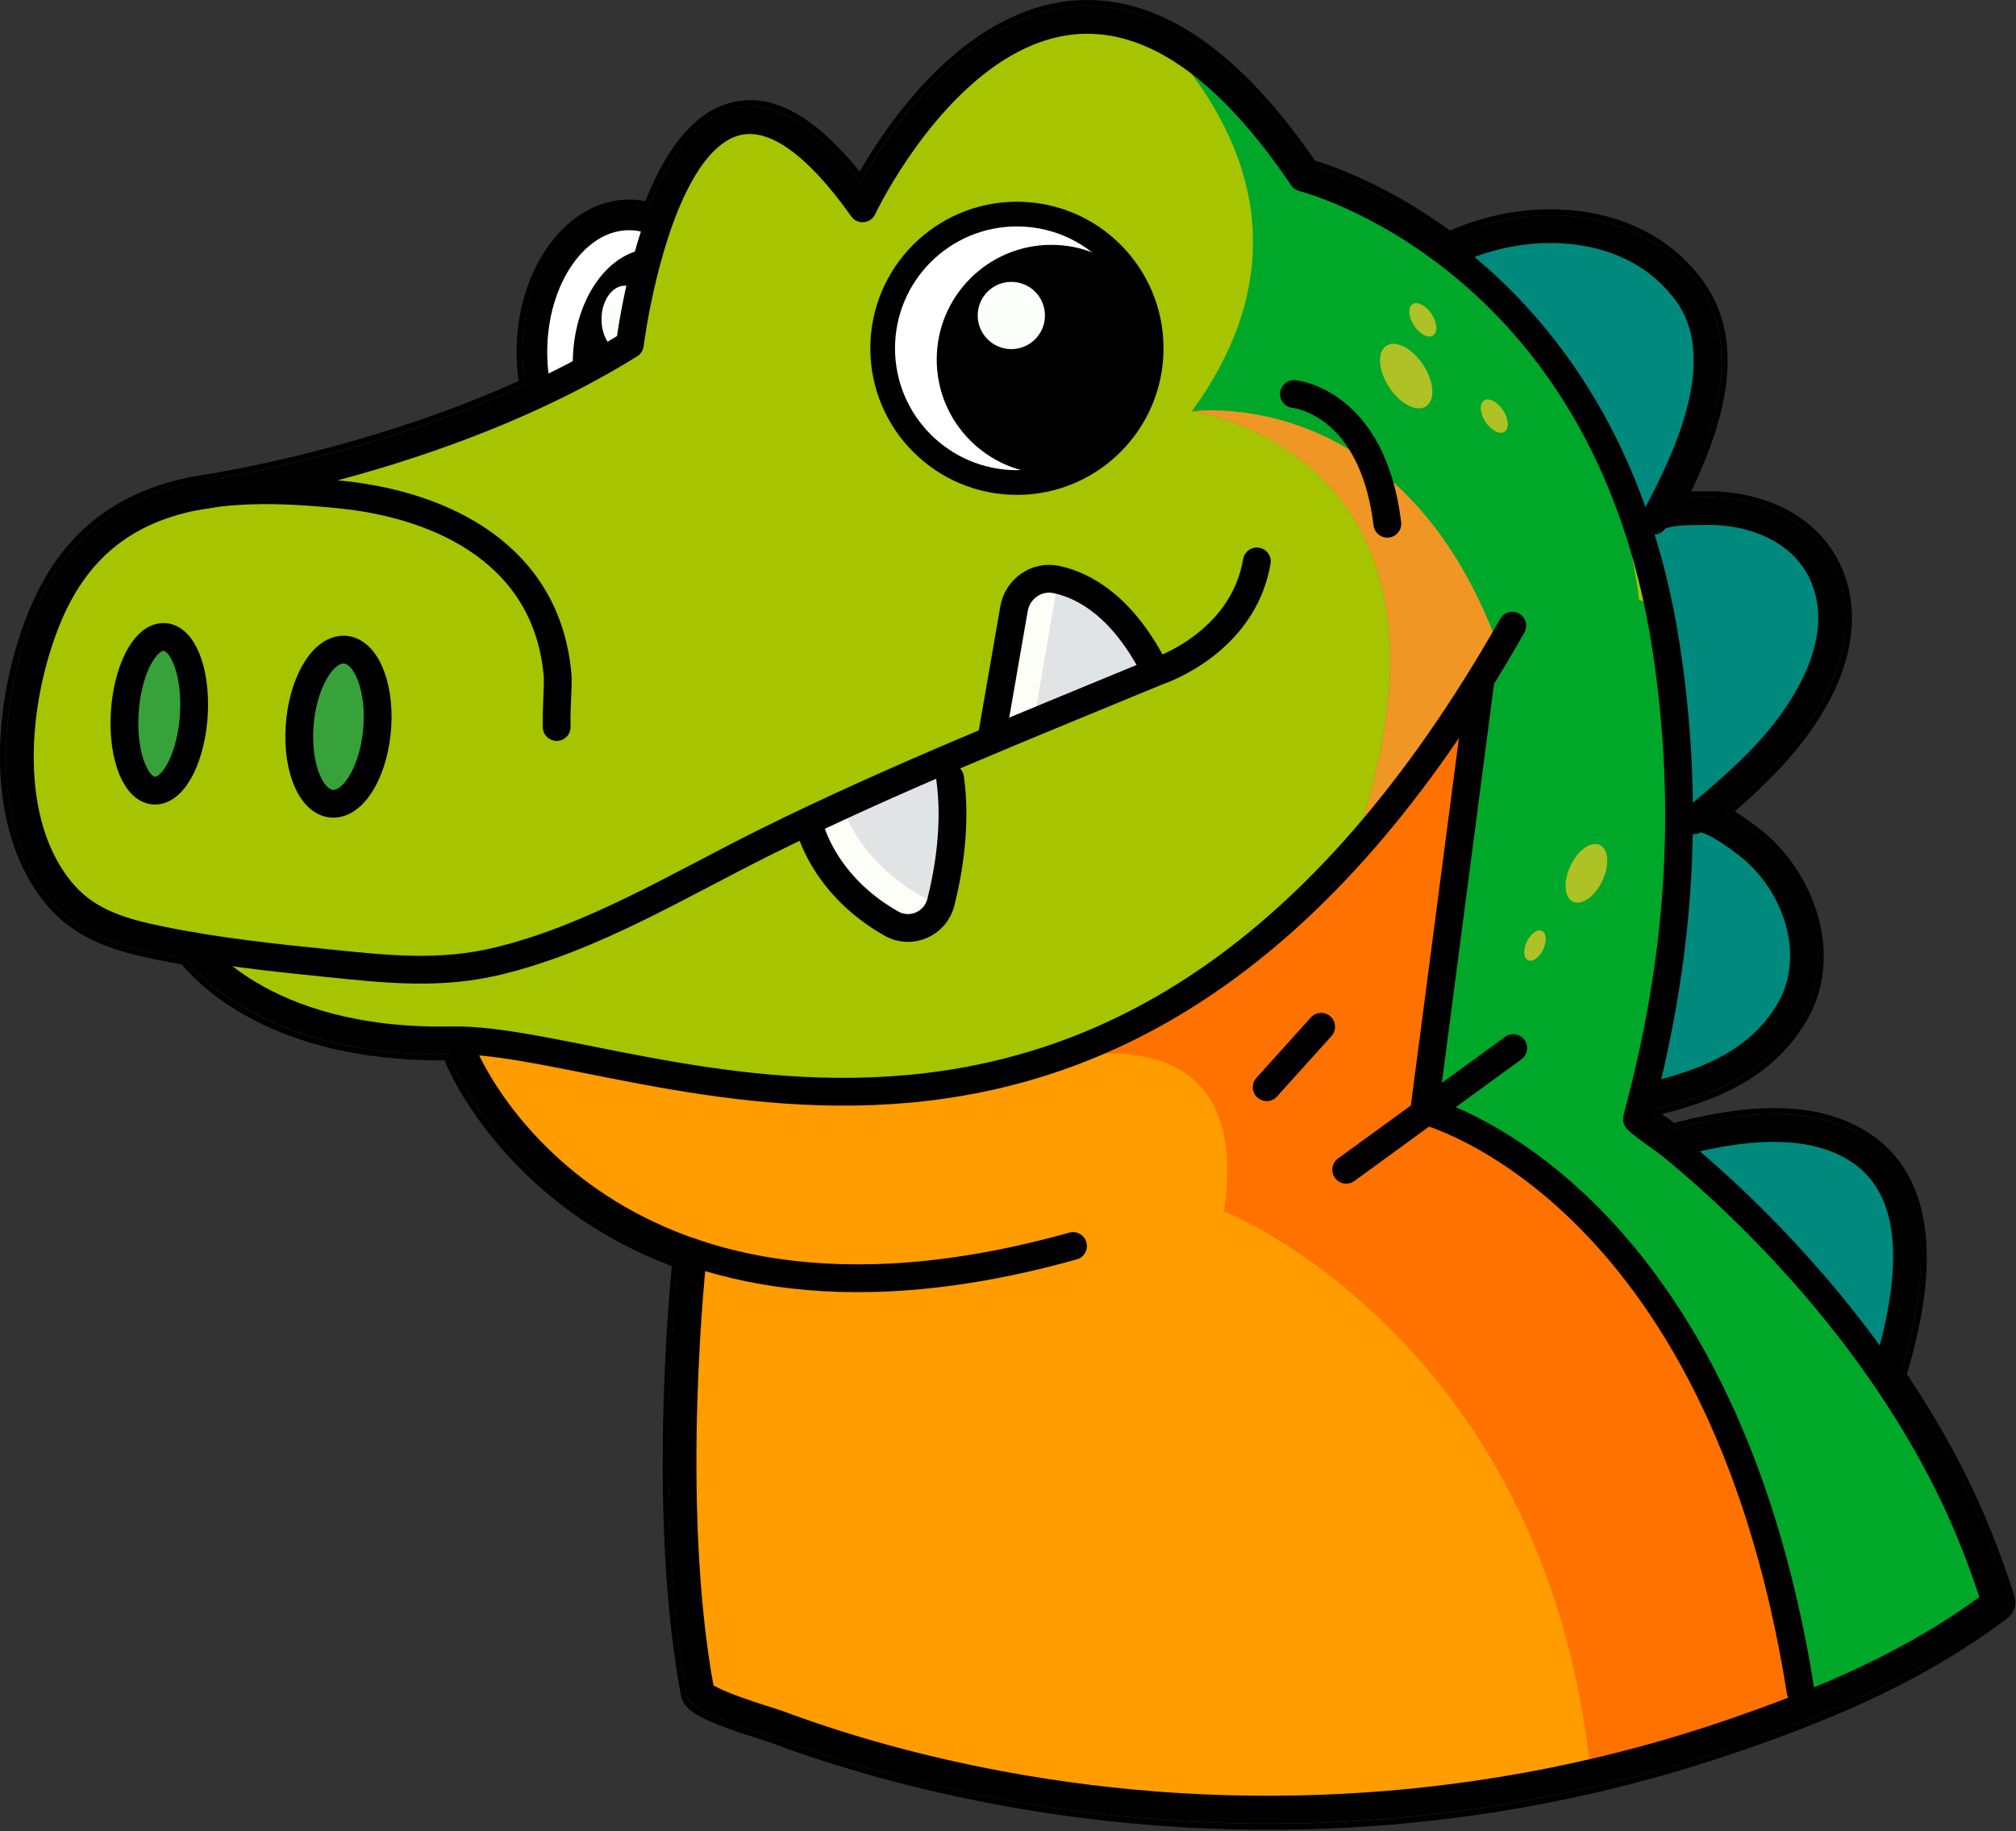 <svg width="678" height="616" viewBox="0 0 678 616" fill="none" xmlns="http://www.w3.org/2000/svg">
<rect x="0" y="0" width="678" height="616" fill="#333333" stroke="none"/>
<g clip-path="url(#clip0_1_211)">
<path d="M211.56 163.58C229.056 163.58 243.24 143.366 243.24 118.43C243.24 93.494 229.056 73.28 211.56 73.28C194.064 73.28 179.88 93.494 179.88 118.43C179.88 143.366 194.064 163.58 211.56 163.58Z" fill="white"/>
<path d="M211.56 163.58C229.056 163.58 243.24 143.366 243.24 118.43C243.24 93.494 229.056 73.28 211.56 73.28C194.064 73.28 179.88 93.494 179.88 118.43C179.88 143.366 194.064 163.58 211.56 163.58Z" stroke="black" stroke-width="8.31" stroke-miterlimit="10"/>
<path d="M238.31 94.25C233.46 87.68 226.91 83.63 219.69 83.63C204.74 83.63 192.63 100.9 192.63 122.2C192.63 143.5 204.75 160.77 219.69 160.77C220.89 160.77 222.06 160.62 223.22 160.4C234.94 153.78 243.24 137.49 243.24 118.43C243.24 109.53 241.43 101.25 238.31 94.25Z" fill="black"/>
<path d="M210.23 118.7C214.615 118.7 218.17 113.636 218.17 107.39C218.17 101.144 214.615 96.08 210.23 96.08C205.845 96.08 202.29 101.144 202.29 107.39C202.29 113.636 205.845 118.7 210.23 118.7Z" fill="#FBFFFA"/>
<path d="M552.62 369.39C571.52 364.93 590.46 358.64 601.47 340.59C613.14 321.45 603.97 296.32 587.33 283.79C584.47 281.63 573.22 272.87 569.57 275.94C579.93 267.25 590.35 258.49 598.95 247.94C609.29 235.25 619.02 217.53 615.39 200.32C611.09 179.93 591.45 171.39 573.02 171.94C569.64 172.04 558.18 171.56 556.26 175.11C567.91 153.61 583.5 120.57 567.34 98.39C549.52 73.94 514.06 72.17 487.88 84.8L435.15 229.24L552.62 369.4V369.39Z" fill="#00897D"/>
<path d="M655.02 498.81C645.93 480.65 634.91 463.56 622.6 447.59C612.08 433.94 600.61 421.08 588.41 409.03C579.77 400.51 570.77 392.37 561.38 384.75C560.69 384.19 550.31 376.95 550.47 376.36C562.78 330.93 569.66 279.32 560.38 218.12C540.22 85.09 438.08 59.71 438.08 59.71C353.74 -65.38 290.08 70.07 290.08 70.07C228.22 -17.21 211.82 115.86 211.82 115.86C158.13 149.29 92.46 162.48 71.55 166.01C69.82 166.24 68.11 166.51 66.41 166.83C65.37 166.98 64.81 167.06 64.81 167.06L64.86 167.14C44.09 171.41 26.55 182.59 16.23 207.22C4.77 234.58 0.45 276.89 21.47 300.82C30.03 310.57 41.87 313.72 53.86 316.2C57.51 316.95 61.16 317.62 64.81 318.24V318.26C64.81 318.26 86.95 351.19 151.72 349.93C153.28 349.9 154.9 349.93 156.58 350L156.26 355.54C156.26 355.54 175.31 401.77 233.08 421.36C233.08 421.36 223.65 504.72 235.53 568.91C235.53 568.91 453.84 674.67 671.13 538.94C668.79 526.87 661.45 511.68 655 498.82L655.02 498.81Z" fill="#A7C400"/>
<path d="M655.02 498.81C645.93 480.65 634.91 463.56 622.6 447.59C612.08 433.94 600.61 421.08 588.41 409.03C579.77 400.51 570.77 392.37 561.38 384.75C560.69 384.19 550.31 376.95 550.47 376.36C562.78 330.93 569.66 279.32 560.38 218.12C559.67 213.43 558.85 208.9 557.94 204.47L551.26 201.75C536.89 90.16 448.97 66.49 448.97 66.49C448.04 65.08 447.11 63.71 446.18 62.37C441.09 60.46 438.07 59.71 438.07 59.71C428.85 46.03 419.88 35.47 411.21 27.51C406.95 25.08 402.78 23.34 398.72 22.19C420.66 50.23 435.36 90.9 400.8 138.38C400.8 138.38 503.52 152.41 454.06 288.21C454.06 288.21 404.03 338.3 345.76 358.71C345.76 358.71 422.69 332.75 411.64 407.43C411.64 407.43 518.28 449.59 534.63 593.13C579.08 584.39 625.32 567.56 671.15 538.93C669.66 527.99 661.47 511.67 655.02 498.81Z" fill="#00A82A"/>
<path d="M154.28 349.93C155.02 349.94 155.76 349.96 156.52 350C155.76 349.97 155.01 349.95 154.28 349.93Z" fill="#FF9C00"/>
<path d="M605.97 572.06L605.57 568.9C578.51 398.56 478.98 373.55 478.98 373.55L497.86 229.22L492.34 237.28C367.95 428.86 221.42 352.82 156.58 350L156.26 355.53C156.26 355.53 175.31 401.76 233.08 421.35C233.08 421.35 223.65 504.71 235.53 568.9C235.53 568.9 410.81 650.08 605.96 572.06H605.97Z" fill="#FF9C00"/>
<path d="M153.91 349.93C153.17 349.93 152.45 349.93 151.73 349.93C152.44 349.92 153.17 349.92 153.91 349.93Z" fill="#FF9C00"/>
<path d="M124.41 348.28C127.66 348.77 131.06 349.16 134.62 349.44C131.06 349.16 127.66 348.76 124.41 348.28Z" fill="#FF9C00"/>
<path d="M605.57 568.9C578.51 398.56 478.98 373.55 478.98 373.55L497.86 229.22L492.34 237.28C479.9 256.44 467.23 272.92 454.45 287.07C454.31 287.45 454.19 287.82 454.05 288.2C454.05 288.2 452.12 290.13 448.6 293.37C415.32 328.28 381.36 347.8 348.54 357.87C362.23 354.08 421.42 341.3 411.63 407.42C411.63 407.42 518.26 449.58 534.62 593.1C543.18 591.42 551.8 589.45 560.47 587.14C560.63 587.1 560.79 587.05 560.96 587.01C563.72 586.27 566.48 585.5 569.25 584.7C569.84 584.53 570.43 584.34 571.02 584.17C573.36 583.48 575.71 582.77 578.06 582.03C578.85 581.78 579.64 581.52 580.43 581.26C582.58 580.56 584.74 579.86 586.9 579.12C587.8 578.81 588.71 578.49 589.61 578.17C591.66 577.45 593.72 576.72 595.77 575.97C596.74 575.61 597.72 575.24 598.69 574.87C600.68 574.12 602.68 573.35 604.67 572.56C605.1 572.39 605.54 572.21 605.97 572.04L605.58 568.9H605.57Z" fill="#FF7200"/>
<path d="M504.18 218.12C471.55 128.13 400.8 138.38 400.8 138.38C400.8 138.38 502.92 152.34 454.47 287.05L504.18 218.12Z" fill="#F09625"/>
<path d="M126.92 244.06C126.09 258.37 119.55 270.15 112.31 270.36C105.08 270.57 99.89 259.14 100.72 244.82C101.55 230.51 108.09 218.73 115.33 218.52C122.57 218.31 127.75 229.74 126.92 244.06Z" fill="#38A23A"/>
<path d="M65.23 239.76C64.53 254.04 58.74 265.76 52.3 265.95C45.86 266.14 41.21 254.72 41.91 240.44C42.61 226.16 48.4 214.44 54.84 214.25C61.28 214.06 65.93 225.48 65.23 239.76Z" fill="#38A23A"/>
<path d="M388.19 224.86C377.41 203.88 364.61 196.95 355.35 194.94C348.69 193.5 342.2 198.01 341.04 204.72L333.53 247.99L388.2 227.36" fill="#E1E4E5"/>
<path d="M272.36 278.21C272.36 278.21 276.86 297.73 299.83 310.69C306.37 314.38 314.6 310.76 316.43 303.48C319.07 292.96 321.7 277.34 319.53 261.77L318.29 255.37L272.36 278.21Z" fill="#E1E4E5"/>
<path d="M632.04 460.87L635.22 459.26C641.67 436.53 648.28 402.59 625.49 387.11C608.49 375.57 583.86 379.17 565.33 384.02L565.94 388.1C576.71 396.36 604.88 420.08 632.04 460.87Z" fill="#00897D"/>
<path d="M487.89 84.78C514.06 72.15 549.52 73.92 567.35 98.37C583.51 120.55 567.92 153.59 556.27 175.09C558.19 171.55 569.65 172.02 573.03 171.92C591.46 171.38 611.1 179.91 615.4 200.3C619.03 217.51 609.31 235.23 598.96 247.92C590.36 258.47 579.93 267.23 569.58 275.92C573.23 272.86 584.47 281.62 587.34 283.77C603.98 296.3 613.16 321.43 601.48 340.57C590.47 358.63 571.53 364.92 552.63 369.37" stroke="black" stroke-width="9.35" stroke-linecap="round" stroke-linejoin="round"/>
<path d="M333.77 247.9L347.68 242.65L355.85 195.06C355.68 195.02 355.51 194.98 355.35 194.94C348.69 193.5 342.2 198.01 341.04 204.72L333.58 247.7L333.78 247.9H333.77Z" fill="#FBFFF5"/>
<path d="M565.34 384.02C583.87 379.17 608.5 375.57 625.5 387.11C648.29 402.58 641.68 436.52 635.23 459.26" stroke="black" stroke-width="9.35" stroke-linecap="round" stroke-linejoin="round"/>
<path d="M435.16 132.54C435.16 132.54 461.56 134.81 466.58 176.17" stroke="black" stroke-width="9.35" stroke-linecap="round" stroke-linejoin="round"/>
<path d="M126.92 244.06C126.09 258.37 119.55 270.15 112.31 270.36C105.08 270.57 99.89 259.14 100.72 244.82C101.55 230.51 108.09 218.73 115.33 218.52C122.57 218.31 127.75 229.74 126.92 244.06Z" stroke="black" stroke-width="9.35" stroke-linecap="round" stroke-linejoin="round"/>
<path d="M65.23 239.76C64.53 254.04 58.74 265.76 52.3 265.95C45.86 266.14 41.21 254.72 41.91 240.44C42.61 226.16 48.4 214.44 54.84 214.25C61.28 214.06 65.93 225.48 65.23 239.76Z" stroke="black" stroke-width="9.35" stroke-linecap="round" stroke-linejoin="round"/>
<path d="M64.81 318.27C64.81 318.27 86.95 351.2 151.73 349.94C216.5 348.67 377.83 441.25 508.6 210.46" stroke="black" stroke-width="9.35" stroke-linecap="round" stroke-linejoin="round"/>
<path d="M333.52 247.99L341.03 204.72C342.2 198.01 348.69 193.5 355.34 194.94C364.6 196.95 377.4 203.87 388.18 224.86" stroke="black" stroke-width="9.35" stroke-linecap="round" stroke-linejoin="round"/>
<path d="M156.27 355.54C156.27 355.54 200.9 463.93 360.86 419.12" stroke="black" stroke-width="9.35" stroke-linecap="round" stroke-linejoin="round"/>
<path d="M233.09 421.36C233.09 421.36 223.66 504.71 235.54 568.9C236.19 572.42 258.86 578.91 261.7 579.97C285.55 588.85 310.28 595.47 335.28 600.2C417 615.67 502.85 610.11 581.62 583.19C613.48 572.3 644.2 559.39 671.15 538.94C666.77 525.18 661.47 511.68 655.03 498.82C645.94 480.66 634.92 463.57 622.61 447.6C612.09 433.95 600.62 421.09 588.42 409.04C579.78 400.52 570.78 392.38 561.39 384.76C560.7 384.2 550.32 376.96 550.48 376.37C562.79 330.94 569.67 279.33 560.39 218.13C540.23 85.1 438.09 59.72 438.09 59.72C353.75 -65.37 290.09 70.08 290.09 70.08C228.23 -17.2 211.83 115.87 211.83 115.87C147.05 156.21 64.83 167.07 64.83 167.07" stroke="black" stroke-width="9.35" stroke-linecap="round" stroke-linejoin="round"/>
<path d="M452.74 393.47L508.92 352.55" stroke="black" stroke-width="9.35" stroke-linecap="round" stroke-linejoin="round"/>
<path d="M497.86 229.22L478.98 373.55C478.98 373.55 578.51 398.56 605.57 568.9" stroke="black" stroke-width="9.35" stroke-linecap="round" stroke-linejoin="round"/>
<path d="M444.32 345.37L426 365.7" stroke="black" stroke-width="9.35" stroke-linecap="round" stroke-linejoin="round"/>
<path d="M342 162.31C366.936 162.31 387.15 142.096 387.15 117.16C387.15 92.224 366.936 72.01 342 72.01C317.064 72.01 296.85 92.224 296.85 117.16C296.85 142.096 317.064 162.31 342 162.31Z" fill="white"/>
<path d="M342 162.31C366.936 162.31 387.15 142.096 387.15 117.16C387.15 92.224 366.936 72.01 342 72.01C317.064 72.01 296.85 92.224 296.85 117.16C296.85 142.096 317.064 162.31 342 162.31Z" stroke="black" stroke-width="8.31" stroke-miterlimit="10"/>
<path d="M380.13 92.98C373.21 86.41 363.89 82.36 353.6 82.36C332.3 82.36 315.03 99.63 315.03 120.93C315.03 142.23 332.3 159.5 353.6 159.5C355.31 159.5 356.98 159.35 358.63 159.13C375.33 152.51 387.15 136.22 387.15 117.16C387.15 108.26 384.57 99.98 380.12 92.98H380.13Z" fill="black"/>
<path d="M340.12 117.43C346.366 117.43 351.43 112.366 351.43 106.12C351.43 99.874 346.366 94.81 340.12 94.81C333.874 94.81 328.81 99.874 328.81 106.12C328.81 112.366 333.874 117.43 340.12 117.43Z" fill="#FBFFFA"/>
<path d="M479.601 136.695C482.764 134.619 482.333 128.373 478.639 122.745C474.944 117.117 469.386 114.237 466.223 116.313C463.06 118.389 463.491 124.634 467.185 130.263C470.88 135.891 476.438 138.771 479.601 136.695Z" fill="#AEC125"/>
<path d="M481.955 112.838C483.589 111.765 483.369 108.541 481.463 105.637C479.556 102.733 476.686 101.248 475.052 102.321C473.417 103.394 473.638 106.618 475.544 109.522C477.45 112.426 480.32 113.911 481.955 112.838Z" fill="#AEC125"/>
<path d="M538.882 296.294C541.372 291.026 540.99 285.621 538.029 284.222C535.068 282.822 530.649 285.958 528.159 291.226C525.669 296.493 526.051 301.898 529.012 303.298C531.973 304.698 536.392 301.562 538.882 296.294Z" fill="#AEC125"/>
<path d="M518.992 319.367C520.278 316.646 520.082 313.854 518.555 313.132C517.027 312.41 514.745 314.03 513.459 316.752C512.173 319.473 512.368 322.264 513.896 322.987C515.424 323.709 517.706 322.088 518.992 319.367Z" fill="#AEC125"/>
<path d="M505.99 145.216C507.624 144.143 507.404 140.919 505.498 138.015C503.592 135.111 500.721 133.626 499.087 134.699C497.452 135.772 497.673 138.996 499.579 141.9C501.485 144.804 504.356 146.289 505.99 145.216Z" fill="#AEC125"/>
<path d="M309.91 301.44C293.02 291.92 286.12 278.85 283.65 272.59L272.36 278.2C272.36 278.2 276.86 297.72 299.83 310.68C306.37 314.37 314.6 310.75 316.43 303.47C316.48 303.26 316.54 303.04 316.59 302.82C314.37 303.05 312.05 302.64 309.91 301.43V301.44Z" fill="#FBFFF5"/>
<path d="M272.36 278.21C272.36 278.21 276.86 297.73 299.83 310.69C306.37 314.38 314.6 310.76 316.43 303.48C319.07 292.96 321.7 277.34 319.53 261.77" stroke="black" stroke-width="9.35" stroke-linecap="round" stroke-linejoin="round"/>
<path d="M422.69 188.85C417.92 216.72 389.21 225.86 389.21 225.86C345.08 244.16 300.39 261.9 257.5 283.2C228.29 297.71 199.6 315.41 167.81 323.19C147.96 328.05 130.05 326 110.16 323.98C91.31 322.07 72.55 320.06 53.86 316.21C41.86 313.74 30.03 310.58 21.47 300.83C0.45 276.9 4.77 234.59 16.23 207.23C34.17 164.4 73.93 162.21 114.57 166.36C149.47 169.92 184 186.97 187.51 227.01C187.82 230.53 187.03 237.76 187.22 244.55" stroke="black" stroke-width="9.35" stroke-linecap="round" stroke-linejoin="round"/>
<path d="M365.72 2C391.32 2 416.61 20.03 440.98 55.67C446.77 57.38 465.72 63.8 487.45 79.84C498.18 74.94 509.92 72.38 521.42 72.38C524.76 72.38 528.09 72.6 531.37 73.03C548.25 75.29 562 83.1 571.12 95.61C586.04 116.08 577.29 143.59 565.52 167.41C567.37 167.3 569.31 167.27 571.28 167.26C571.92 167.26 572.47 167.26 572.89 167.24C573.49 167.22 574.08 167.21 574.67 167.21C584.64 167.21 594.25 169.68 601.9 174.23C611.46 179.92 617.71 188.6 619.97 199.33C622.28 210.28 621.14 228.11 602.58 250.87C595.79 259.2 587.94 266.42 580 273.23C583.15 274.92 586.46 277.25 589.76 279.75L590.15 280.04C607.86 293.37 618.75 321.24 605.47 343.01C593.69 362.31 574.07 368.97 556.1 373.35C555.97 373.84 555.85 374.32 555.72 374.81C557.77 376.39 561 378.7 562.3 379.64C562.52 379.8 562.71 379.93 562.88 380.06C563.27 379.82 563.68 379.61 564.15 379.49C576.32 376.31 587.11 374.71 596.63 374.71C609.32 374.71 619.75 377.55 628.12 383.23C656.24 402.32 643.81 446.13 639.72 460.52C639.55 461.13 639.25 461.68 638.87 462.15C646.56 473.53 653.38 485.09 659.2 496.71C665.41 509.12 670.93 522.84 675.6 537.51C676.2 539.4 675.55 541.46 673.97 542.65C644.59 564.95 611.56 577.89 583.13 587.61C532.9 604.78 479.89 613.45 426.53 613.45H426.51C395.78 613.45 364.93 610.58 334.4 604.8C308.17 599.83 283.15 592.96 260.06 584.36C259.66 584.21 258.42 583.82 257.11 583.4C235.78 576.61 231.71 573.93 230.94 569.76C220.49 513.29 226.43 441.48 228.07 424.55C216.54 420.32 205.79 414.8 195.92 407.99C163.99 385.96 152.42 358.49 151.94 357.33C151.57 356.44 151.5 355.5 151.68 354.62C150.43 354.64 149.19 354.66 147.97 354.66C91.8 354.66 67.69 329.42 62.17 322.55C59.08 322.01 56 321.43 52.91 320.8C40.46 318.23 27.51 314.82 17.95 303.93C-4.05 278.88 -0.6 235.31 11.91 205.43C20.7 184.44 34.96 171.12 55.49 164.72C57.97 163.95 60.5 163.3 63.06 162.75C63.42 162.61 63.79 162.49 64.18 162.44C64.25 162.44 64.91 162.34 66.09 162.16C67.48 161.91 68.87 161.68 70.27 161.48C86.36 158.76 131.83 149.8 176.6 129.34C176.02 125.83 175.71 122.19 175.71 118.44C175.71 91.25 191.79 69.14 211.55 69.14C213.84 69.14 216.08 69.45 218.25 70.02C225.67 50.58 235.12 39.29 246.42 36.45C248.36 35.96 250.31 35.72 252.28 35.72C263.86 35.72 276.08 44.16 289.38 61.3C298.46 44.97 324.32 5.05 361.51 2.18C362.91 2.07 364.32 2.02 365.72 2.02M365.72 0C364.27 0 362.8 0.06 361.36 0.17C325.18 2.96 299.67 39.46 289.11 57.71C276.07 41.56 264.01 33.7 252.29 33.7C250.17 33.7 248.03 33.97 245.94 34.49C234.32 37.42 224.6 48.58 217.03 67.67C215.21 67.31 213.38 67.13 211.56 67.13C190.7 67.13 173.72 90.14 173.72 118.43C173.72 121.66 173.95 124.92 174.41 128.14C130.73 147.87 86.94 156.63 69.98 159.5C68.63 159.69 67.25 159.91 65.77 160.18C64.64 160.35 64 160.44 63.93 160.45C63.46 160.51 62.99 160.63 62.49 160.82C59.85 161.39 57.29 162.06 54.9 162.81C33.77 169.4 19.11 183.09 10.07 204.66C-2.68 235.09 -6.12 279.55 16.45 305.25C26.42 316.6 39.73 320.12 52.51 322.76C55.06 323.29 57.81 323.81 61.1 324.39C68.02 332.71 92.78 356.66 147.98 356.66C148.54 356.66 149.11 356.66 149.68 356.66C149.76 357.15 149.9 357.63 150.09 358.1C150.58 359.28 162.38 387.29 194.78 409.65C204.3 416.22 214.77 421.68 225.93 425.9C223.88 447.78 218.87 515.57 228.97 570.14C229.98 575.63 235.39 578.61 256.5 585.32L256.58 585.35C257.78 585.73 259.01 586.12 259.36 586.25C282.56 594.89 307.68 601.8 334.02 606.78C364.48 612.55 395.59 615.47 426.5 615.47C480.49 615.47 533.4 606.74 583.76 589.52C612.35 579.75 645.56 566.73 675.16 544.27C677.41 542.56 678.34 539.61 677.49 536.93C672.79 522.16 667.23 508.34 660.97 495.84C655.36 484.63 648.72 473.3 641.24 462.13C641.4 461.8 641.53 461.45 641.63 461.1C645.81 446.36 658.55 401.51 629.23 381.61C620.44 375.64 609.77 372.74 596.62 372.74C587.01 372.74 575.92 374.37 563.64 377.58C563.45 377.63 563.26 377.69 563.07 377.76C562.04 377.02 560.42 375.85 558.91 374.74C577.37 370.04 595.74 362.81 607.16 344.08C621.02 321.35 609.74 292.33 591.33 278.47L590.95 278.18C588.01 275.95 585.59 274.27 583.42 272.93C590.13 267.09 597.59 260.16 604.12 252.16C623.17 228.79 624.31 210.32 621.91 198.94C619.53 187.65 612.96 178.52 602.9 172.54C594.99 167.83 584.96 165.24 574.65 165.24C574.04 165.24 573.42 165.24 572.81 165.27C572.41 165.28 571.89 165.28 571.27 165.29C570.51 165.29 569.66 165.3 568.76 165.32C578.62 144.69 588.54 116.17 572.72 94.46C563.27 81.49 549.05 73.4 531.61 71.07C528.28 70.62 524.84 70.4 521.4 70.4C509.97 70.4 498.33 72.87 487.67 77.56C466.76 62.33 448.37 55.87 442.21 53.98C417.61 18.15 391.87 0 365.72 0Z" fill="black"/>
</g>
<defs>
<clipPath id="clip0_1_211">
<rect width="677.82" height="615.45" fill="white"/>
</clipPath>
</defs>
</svg>

